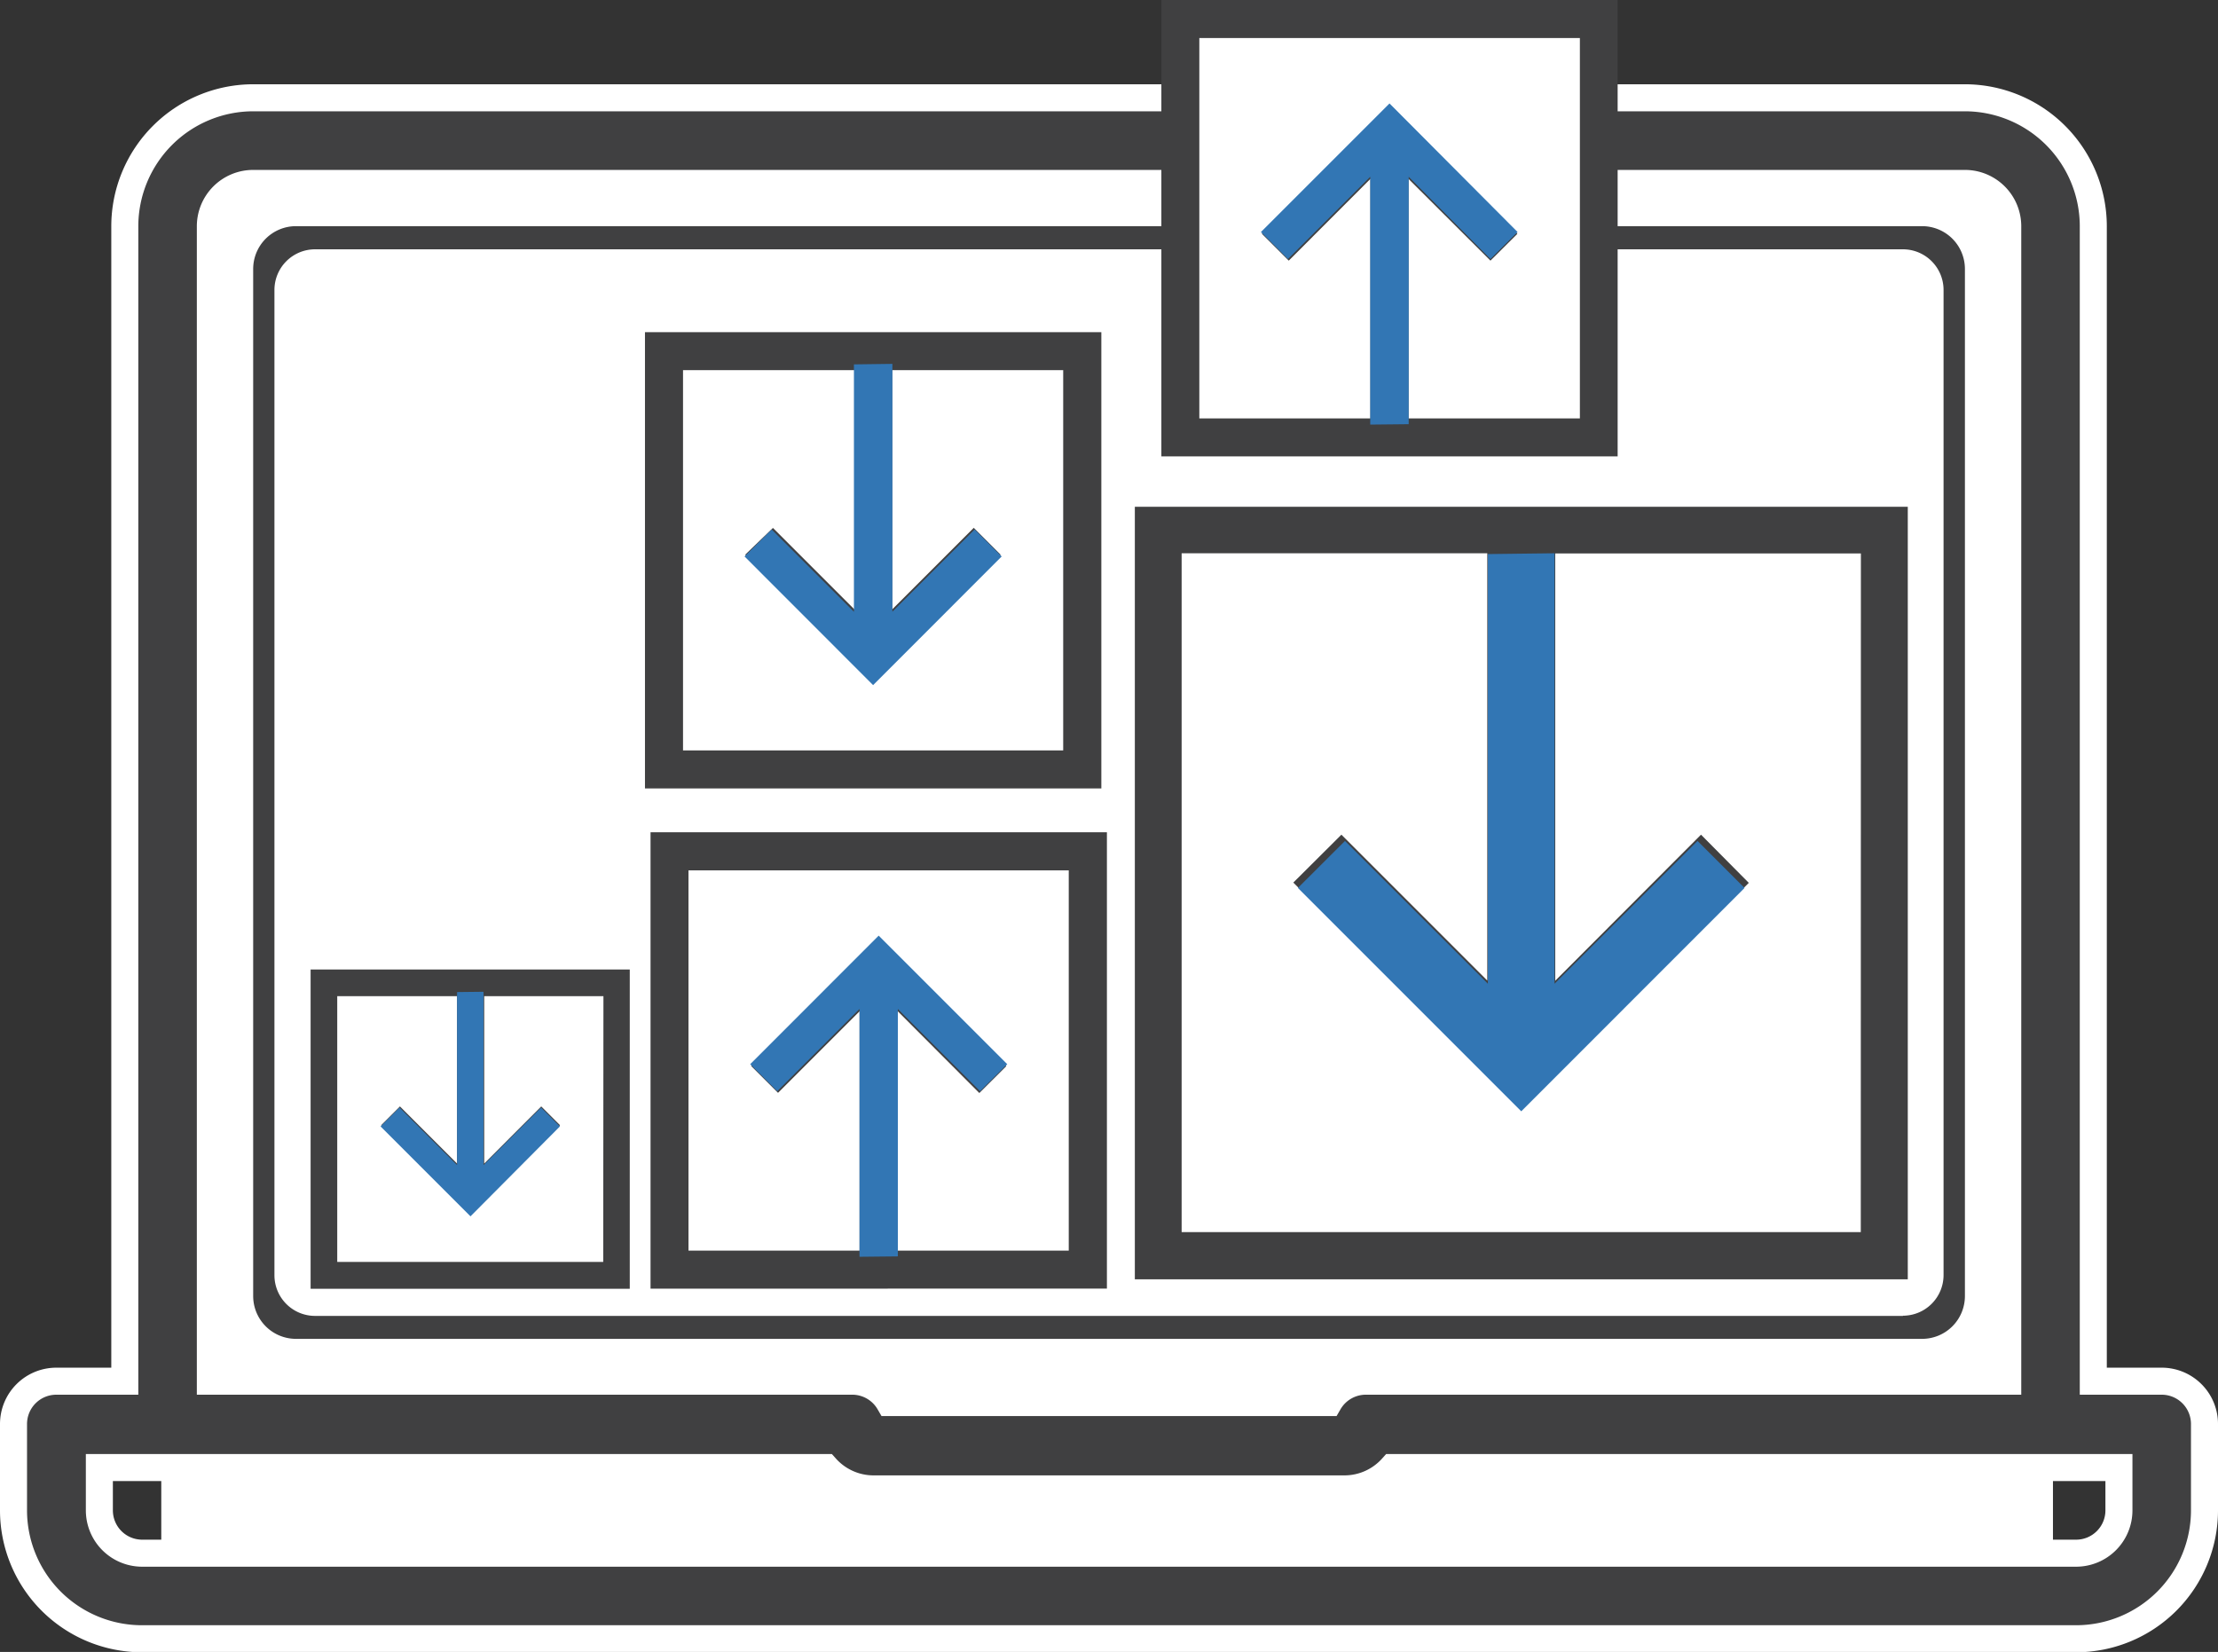 <svg id="Layer_1" data-name="Layer 1" xmlns="http://www.w3.org/2000/svg" viewBox="0 0 223.22 166.25"><rect x="0" y="0" width="223.22" height="166.25" fill="#333333" stroke="none"/><defs><style>.cls-1{fill:#fff;}.cls-2,.cls-3{fill:#404041;}.cls-3{stroke:#fff;stroke-miterlimit:10;stroke-width:2.72px;}.cls-4{fill:#3276b4;}</style></defs><title>MAZAYA- Icon-1</title><rect class="cls-1" x="16.23" y="16.95" width="190.38" height="143.28"/><path class="cls-2" d="M197.75,130.43V27.07a4.31,4.31,0,0,0-4.31-4.31H29.79a4.31,4.31,0,0,0-4.31,4.31V130.43a4.31,4.31,0,0,0,4.31,4.31H193.44A4.31,4.31,0,0,0,197.75,130.43Zm-6.23,2H31.71a4.09,4.09,0,0,1-4.09-4.09V29.18a4.09,4.09,0,0,1,4.09-4.09h159.8a4.09,4.09,0,0,1,4.09,4.09v99.13A4.09,4.09,0,0,1,191.51,132.41Z"/><path class="cls-3" d="M217.56,139h-6.89V22.77A12.94,12.94,0,0,0,197.75,9.84H25.48A12.94,12.94,0,0,0,12.56,22.77V139H5.67a4.31,4.31,0,0,0-4.31,4.31V152a12.93,12.93,0,0,0,12.92,12.92H208.94A12.93,12.93,0,0,0,221.86,152v-8.61A4.31,4.31,0,0,0,217.56,139ZM21.17,22.77a4.31,4.31,0,0,1,4.31-4.31H197.75a4.31,4.31,0,0,1,4.31,4.31V139h-64.6a4.31,4.31,0,0,0-3.73,2.15H89.5A4.31,4.31,0,0,0,85.77,139H21.17ZM213.25,152a4.31,4.31,0,0,1-4.31,4.31H14.28A4.31,4.31,0,0,1,10,152v-4.31H83.11a6.45,6.45,0,0,0,4.81,2.15H135.3a6.45,6.45,0,0,0,4.81-2.15h73.14Z"/><rect class="cls-1" x="117.57" y="52.17" width="72.97" height="72.97"/><path class="cls-2" d="M114.21,51v77.75H192V51Zm73.06,73H118.92V55.68h30.76v43L135,84l-4.84,4.82,22.93,22.93L176,88.85,171.19,84,156.52,98.7v-43h30.76Zm-1.78-1.78"/><path class="cls-4" d="M149.74,55.76V99L135.36,84.63l-4.74,4.73,22.48,22.48,22.47-22.48-4.73-4.73L156.45,99V55.68Z"/><rect class="cls-1" x="117.72" y="2.13" width="43.1" height="43.1" transform="translate(278.55 47.35) rotate(180)"/><path class="cls-2" d="M162.8,45.93V0H116.88V45.93ZM120.7,3.83H159V42.11H141.75V18L150,26.23l2.71-2.7L139.83,10.69,127,23.53l2.7,2.7L137.92,18V42.11H120.7Zm0,0"/><path class="cls-4" d="M141.77,42.69V17.79L150,26.07l2.73-2.72L139.84,10.41,126.9,23.35l2.72,2.72,8.28-8.28V42.73Z"/><rect class="cls-1" x="66.32" y="85.88" width="43.1" height="43.1" transform="translate(175.74 214.87) rotate(180)"/><path class="cls-2" d="M111.4,129.68V83.76H65.47v45.93ZM69.29,87.59h38.27v38.27H90.35V101.77L98.56,110l2.71-2.7L88.43,94.45,75.6,107.28l2.7,2.7,8.21-8.21v24.09H69.29Zm0,0"/><path class="cls-4" d="M90.36,126.44v-24.9l8.28,8.28,2.73-2.72L88.43,94.16,75.5,107.1l2.72,2.72,8.28-8.28v24.94Z"/><rect class="cls-1" x="32.65" y="98.06" width="30.14" height="30.14"/><path class="cls-2" d="M31.26,97.57V129.7H63.38V97.57ZM60.71,127H33.94V100.25H46V117.1l-5.75-5.75-1.89,1.89,9,9,9-9-1.89-1.89-5.74,5.75V100.25h12Zm0,0"/><path class="cls-4" d="M46,99.84v17.41l-5.79-5.79-1.91,1.9,9.05,9.05,9-9.05-1.9-1.9-5.79,5.79V99.81Z"/><rect class="cls-1" x="66.89" y="34.13" width="43.1" height="43.1"/><path class="cls-2" d="M64.91,33.43V79.35h45.93V33.43ZM107,75.52H68.74V37.25H86V61.34l-8.21-8.21L75,55.82,87.88,68.66,100.7,55.82,98,53.12l-8.21,8.21V37.25H107Zm0,0"/><path class="cls-4" d="M85.94,36.67v24.9l-8.28-8.28L74.93,56,87.87,68.95,100.81,56l-2.72-2.72-8.28,8.28V36.62Z"/></svg>